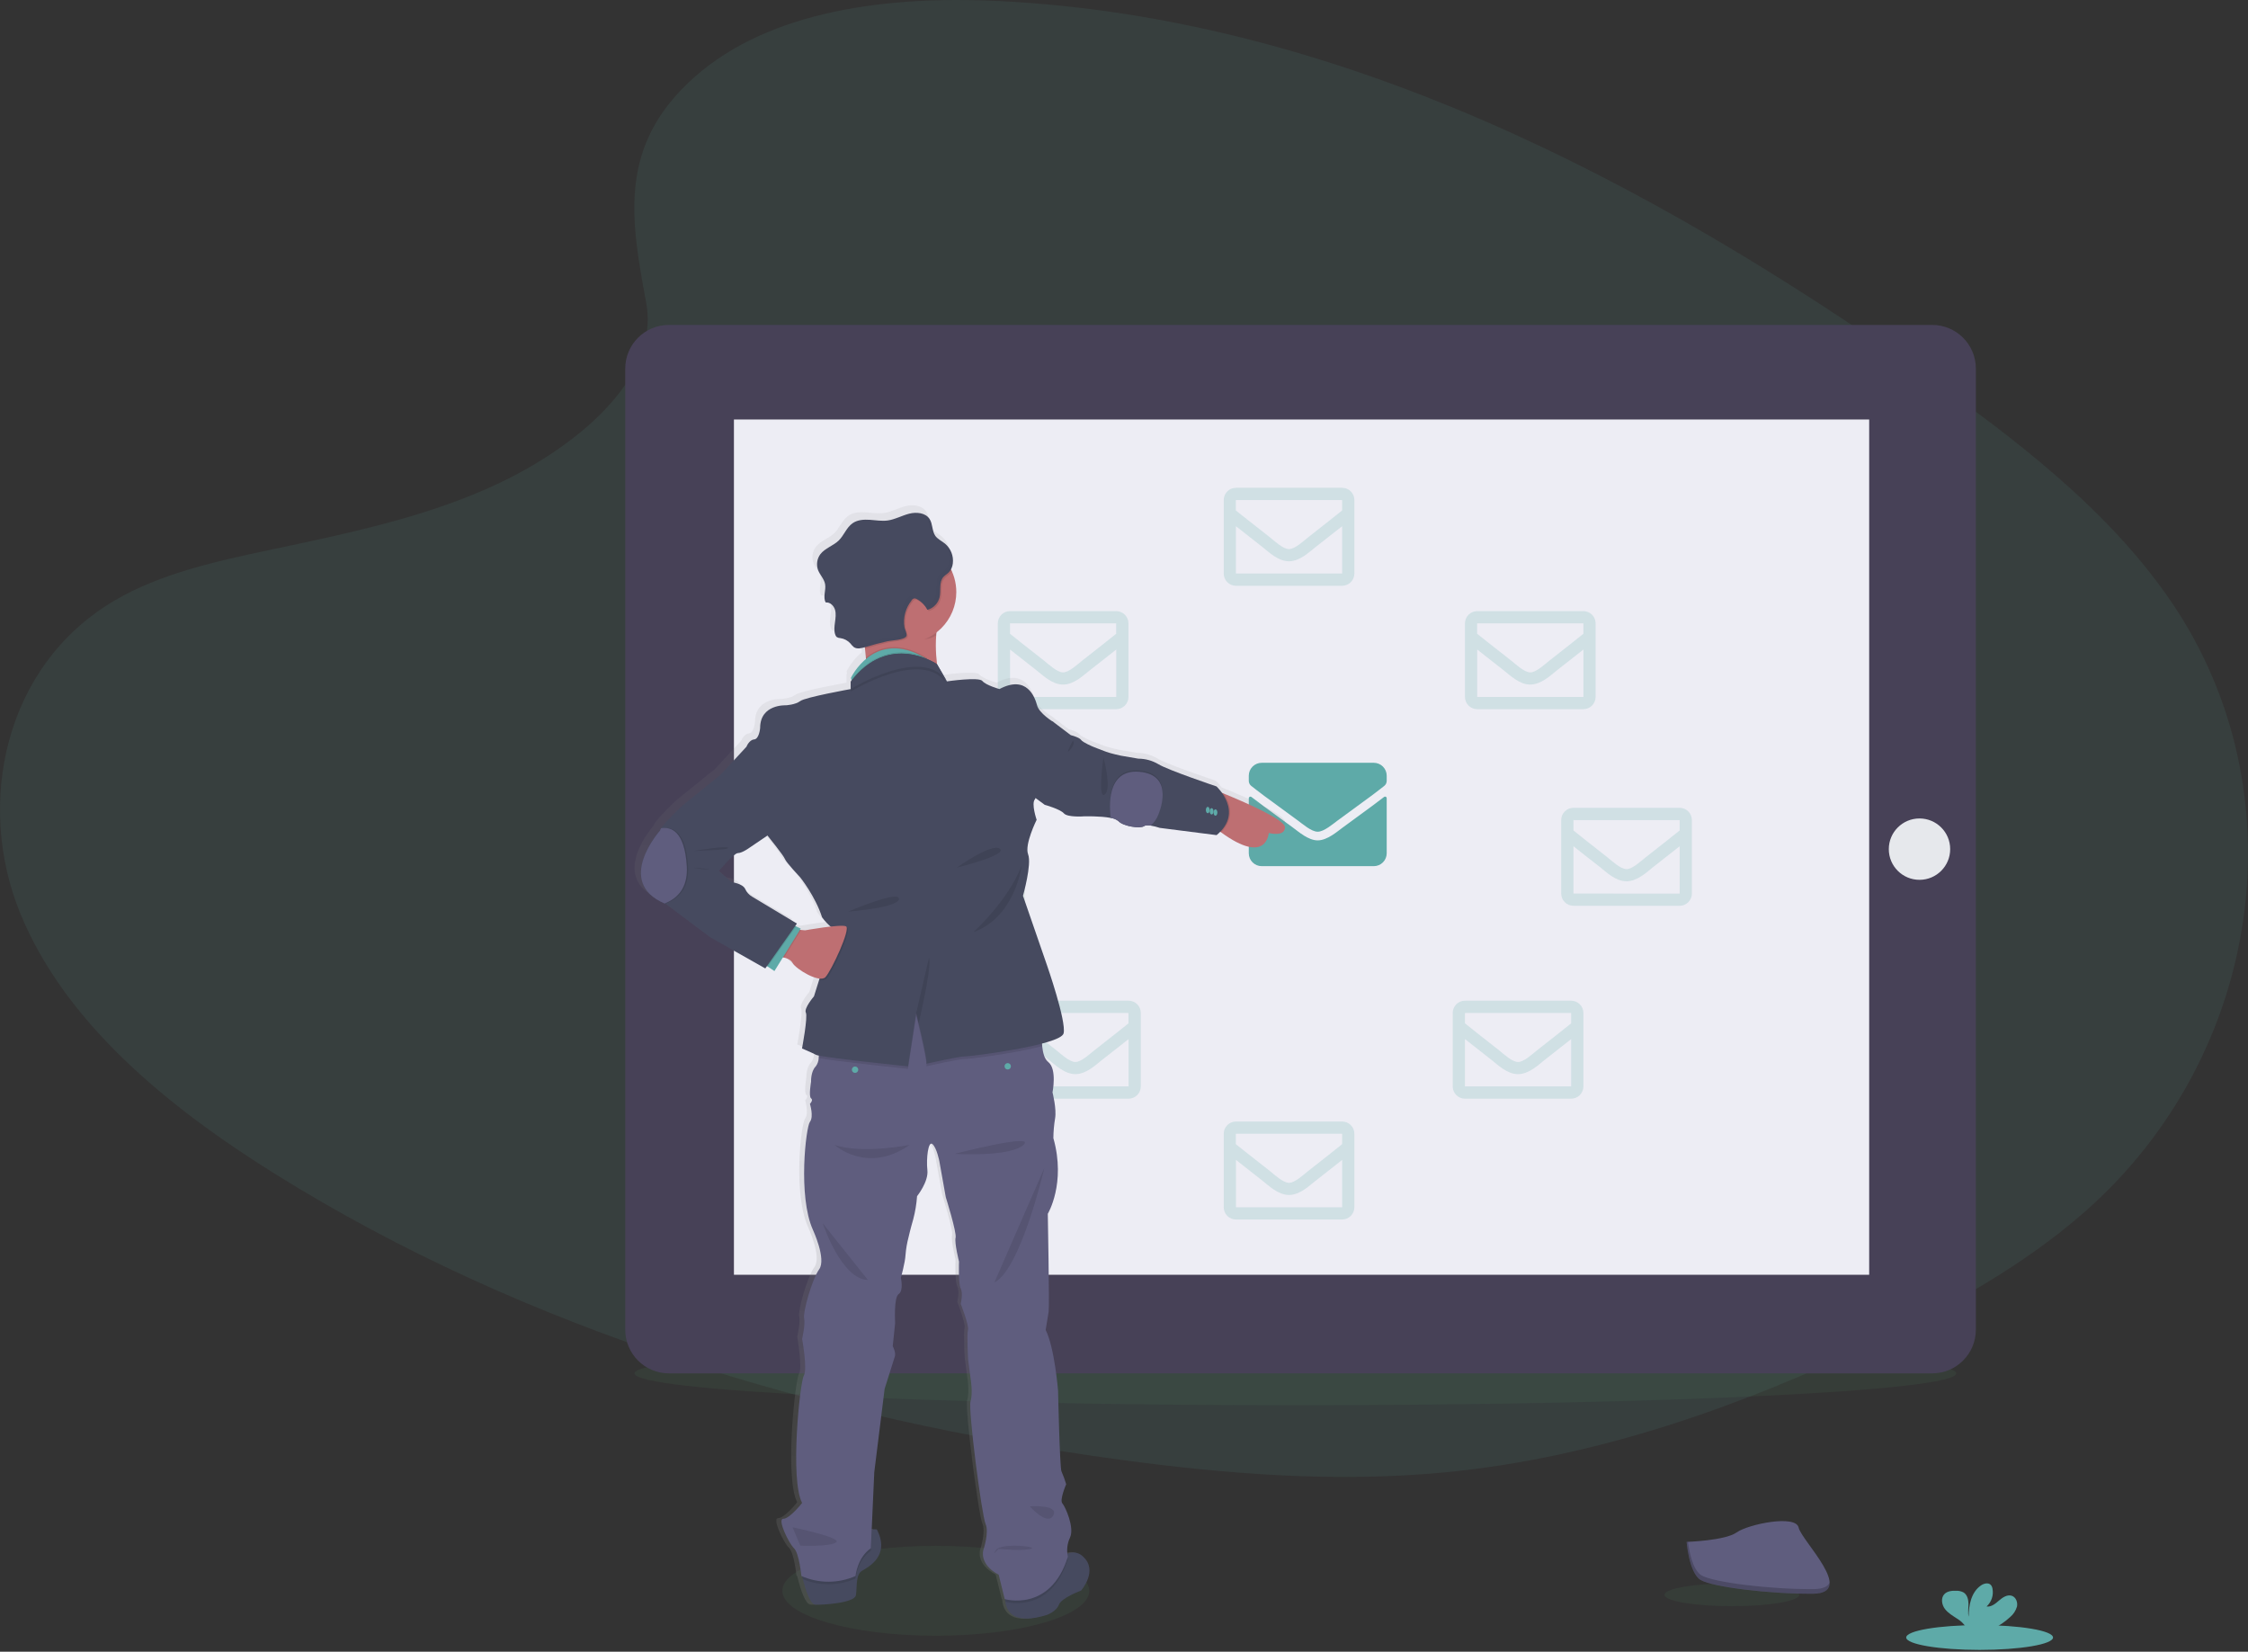 <svg width="750" height="551" viewBox="0 0 750 551" fill="none" xmlns="http://www.w3.org/2000/svg">
<rect x="0" y="0" width="750" height="551" fill="#333333" stroke="none"/>
<path opacity="0.1" d="M231.587 25.82C257.038 3.164 296.98 -1.437 333.334 0.347C447.538 6.013 550.625 61.106 639.791 123.417C672.029 145.975 703.853 170.283 724.808 201.348C767.461 264.585 754.813 352.196 695.496 404.29C675.318 422.016 650.859 435.603 625.739 447.654C581.102 469.072 532.902 486.26 482.223 491.158C446.083 494.644 409.481 491.811 373.565 486.937C273.173 473.342 174.633 443.26 92.047 391.793C55.825 369.219 21.686 341.161 6.749 304.653C-8.188 268.145 1.376 221.865 38.367 200.25C53.659 191.304 71.952 187.273 89.856 183.482C116.217 177.899 142.999 172.398 166.78 161.049C191.356 149.336 220.444 126.672 215.55 100.753C210.359 72.892 206.168 48.452 231.587 25.82Z" fill="#5EAAA8"/>
<g clip-path="url(#clip0)">
<path opacity="0.1" d="M312.209 545.672C340.481 545.672 363.4 538.959 363.4 530.679C363.4 522.398 340.481 515.685 312.209 515.685C283.936 515.685 261.017 522.398 261.017 530.679C261.017 538.959 283.936 545.672 312.209 545.672Z" fill="#599C68"/>
<path opacity="0.1" d="M432.19 468.782C553.965 468.782 652.684 464.022 652.684 458.15C652.684 452.278 553.965 447.518 432.19 447.518C310.415 447.518 211.697 452.278 211.697 458.15C211.697 464.022 310.415 468.782 432.19 468.782Z" fill="#599C68"/>
<path d="M644.629 108.391H223.176C215.125 108.391 208.599 114.916 208.599 122.964V443.578C208.599 451.626 215.125 458.15 223.176 458.15H644.629C652.679 458.15 659.205 451.626 659.205 443.578V122.964C659.205 114.916 652.679 108.391 644.629 108.391Z" fill="#474157"/>
<path d="M623.613 139.943H244.863V425.257H623.613V139.943Z" fill="#EDEDF4"/>
<path d="M230.088 288.807C233.517 288.807 236.297 286.028 236.297 282.6C236.297 279.172 233.517 276.393 230.088 276.393C226.658 276.393 223.879 279.172 223.879 282.6C223.879 286.028 226.658 288.807 230.088 288.807Z" fill="#E6E8EC"/>
<path d="M640.4 293.507C646.055 293.507 650.639 288.924 650.639 283.27C650.639 277.617 646.055 273.034 640.4 273.034C634.745 273.034 630.16 277.617 630.16 283.27C630.16 288.924 634.745 293.507 640.4 293.507Z" fill="#E6E8EC"/>
<path d="M461.778 265.85C461.858 265.788 461.953 265.749 462.053 265.738C462.153 265.727 462.254 265.745 462.345 265.789C462.436 265.833 462.512 265.902 462.565 265.987C462.619 266.072 462.647 266.171 462.647 266.272V284.637C462.647 285.78 462.193 286.877 461.384 287.685C460.576 288.493 459.479 288.947 458.335 288.947H420.941C419.798 288.947 418.701 288.493 417.893 287.685C417.084 286.877 416.63 285.78 416.63 284.637V266.278C416.631 266.177 416.661 266.079 416.715 265.994C416.769 265.909 416.846 265.841 416.937 265.797C417.028 265.753 417.129 265.736 417.229 265.746C417.33 265.757 417.425 265.795 417.505 265.857C419.517 267.421 422.181 269.407 431.347 276.074C433.263 277.453 436.457 280.365 439.651 280.346C442.845 280.327 446.122 277.402 447.955 276.074C457.103 269.407 459.766 267.415 461.778 265.85ZM439.651 277.453C441.734 277.453 444.761 274.829 446.243 273.737C458.163 265.084 459.07 264.331 461.823 262.179C462.08 261.976 462.287 261.718 462.43 261.424C462.573 261.13 462.647 260.807 462.647 260.48V258.775C462.647 257.632 462.193 256.535 461.384 255.727C460.576 254.919 459.479 254.465 458.335 254.465H420.941C419.798 254.465 418.701 254.919 417.893 255.727C417.084 256.535 416.63 257.632 416.63 258.775V260.48C416.631 260.807 416.705 261.129 416.848 261.423C416.991 261.717 417.198 261.975 417.454 262.179C420.207 264.324 421.114 265.084 433.033 273.737C434.541 274.829 437.543 277.485 439.626 277.453H439.651Z" fill="#5EAAA8"/>
<path opacity="0.2" d="M372.395 203.871H336.981C335.898 203.872 334.859 204.304 334.094 205.07C333.329 205.836 332.899 206.875 332.899 207.957V232.491C332.899 233.574 333.329 234.613 334.094 235.379C334.859 236.145 335.898 236.577 336.981 236.578H372.395C373.478 236.577 374.517 236.145 375.283 235.379C376.05 234.613 376.481 233.575 376.483 232.491V207.957C376.481 206.874 376.05 205.836 375.283 205.069C374.517 204.303 373.478 203.872 372.395 203.871V203.871ZM372.395 207.957V211.419C370.478 212.97 367.438 215.39 360.935 220.48C359.498 221.61 356.661 224.311 354.681 224.311C352.701 224.311 349.865 221.636 348.434 220.48C341.925 215.371 338.852 212.97 336.968 211.419V207.945L372.395 207.957ZM336.981 232.491V216.674C338.935 218.226 341.701 220.41 345.924 223.698C347.789 225.161 351.034 228.392 354.7 228.373C358.367 228.353 361.554 225.18 363.477 223.698C367.693 220.397 370.459 218.213 372.42 216.674V232.491H336.981Z" fill="#5EAAA8"/>
<path opacity="0.1" d="M337.9 272.083H302.487C301.95 272.083 301.419 272.189 300.923 272.394C300.427 272.599 299.977 272.901 299.598 273.28C299.219 273.66 298.918 274.11 298.714 274.606C298.509 275.102 298.404 275.633 298.405 276.17V300.691C298.405 301.774 298.835 302.812 299.6 303.578C300.365 304.345 301.403 304.776 302.487 304.778H337.9C338.984 304.776 340.023 304.345 340.789 303.579C341.556 302.813 341.987 301.774 341.989 300.691V276.176C341.989 275.639 341.884 275.107 341.679 274.61C341.474 274.114 341.173 273.662 340.793 273.282C340.414 272.902 339.963 272.6 339.466 272.394C338.97 272.189 338.438 272.083 337.9 272.083V272.083ZM337.9 276.17V279.643C335.984 281.195 332.943 283.615 326.441 288.705C325.003 289.835 322.167 292.536 320.187 292.536C318.207 292.536 315.371 289.861 313.94 288.705C307.431 283.596 304.358 281.195 302.474 279.643V276.17H337.9ZM302.487 300.691V284.893C304.441 286.444 307.207 288.622 311.429 291.917C313.295 293.386 316.54 296.617 320.206 296.598C323.873 296.578 327.06 293.405 328.983 291.923C333.199 288.622 335.965 286.438 337.926 284.899V300.691H302.487Z" fill="#599C68"/>
<path opacity="0.2" d="M376.495 333.826H341.094C340.011 333.828 338.972 334.259 338.205 335.025C337.439 335.791 337.008 336.83 337.006 337.913V362.428C337.008 363.511 337.439 364.55 338.205 365.316C338.972 366.082 340.011 366.513 341.094 366.515H376.521C377.604 366.513 378.642 366.082 379.408 365.315C380.173 364.549 380.603 363.511 380.603 362.428V337.913C380.603 337.375 380.496 336.842 380.29 336.345C380.083 335.848 379.78 335.396 379.399 335.016C379.017 334.637 378.564 334.336 378.066 334.132C377.568 333.928 377.034 333.824 376.495 333.826ZM376.495 337.913V341.387C374.579 342.939 371.538 345.359 365.036 350.448C363.598 351.578 360.756 354.28 358.782 354.28C356.808 354.28 353.966 351.604 352.528 350.448C346.026 345.359 343.011 342.964 341.094 341.387V337.913H376.495ZM341.094 362.428V346.63C343.049 348.181 345.815 350.365 350.037 353.654C351.896 355.116 355.147 358.347 358.814 358.328C362.481 358.309 365.668 355.135 367.591 353.654C371.807 350.352 374.573 348.169 376.534 346.63V362.428H341.094Z" fill="#5EAAA8"/>
<path opacity="0.2" d="M447.77 162.728H412.356C411.82 162.728 411.288 162.833 410.793 163.039C410.297 163.244 409.847 163.545 409.468 163.925C409.089 164.305 408.788 164.755 408.583 165.251C408.379 165.747 408.274 166.278 408.274 166.814V191.329C408.274 192.412 408.704 193.45 409.47 194.217C410.235 194.983 411.273 195.414 412.356 195.416H447.77C448.854 195.414 449.893 194.983 450.659 194.217C451.425 193.451 451.857 192.413 451.858 191.329V166.814C451.858 165.73 451.427 164.691 450.661 163.925C449.894 163.158 448.854 162.728 447.77 162.728ZM447.77 166.814V170.288C445.854 171.84 442.813 174.254 436.31 179.35C434.873 180.48 432.037 183.181 430.057 183.181C428.077 183.181 425.24 180.505 423.809 179.35C417.3 174.241 414.228 171.84 412.311 170.288V166.814H447.77ZM412.343 191.329V175.531C414.298 177.083 417.064 179.26 421.286 182.555C423.152 184.024 426.397 187.255 430.063 187.236C433.73 187.217 436.917 184.043 438.84 182.555C443.056 179.254 445.822 177.076 447.783 175.531V191.329H412.343Z" fill="#5EAAA8"/>
<path opacity="0.2" d="M447.77 374.133H412.356C411.273 374.135 410.235 374.566 409.47 375.332C408.704 376.098 408.274 377.137 408.274 378.22V402.734C408.274 403.817 408.704 404.856 409.47 405.622C410.235 406.388 411.273 406.82 412.356 406.821H447.77C448.854 406.82 449.893 406.388 450.659 405.622C451.425 404.856 451.857 403.818 451.858 402.734V378.22C451.857 377.136 451.425 376.098 450.659 375.332C449.893 374.566 448.854 374.135 447.77 374.133ZM447.77 378.22V381.694C445.854 383.245 442.813 385.665 436.31 390.755C434.873 391.885 432.037 394.586 430.057 394.586C428.077 394.586 425.24 391.911 423.809 390.755C417.3 385.646 414.228 383.245 412.311 381.694V378.22H447.77ZM412.356 402.734V386.936C414.311 388.488 417.077 390.672 421.299 393.96C423.164 395.423 426.409 398.654 430.076 398.635C433.742 398.616 436.93 395.442 438.853 393.96C443.069 390.659 445.835 388.475 447.796 386.936V402.734H412.356Z" fill="#5EAAA8"/>
<path opacity="0.2" d="M488.76 207.957V232.491C488.76 233.574 489.19 234.613 489.956 235.379C490.721 236.145 491.759 236.577 492.842 236.578H528.256C529.34 236.577 530.379 236.145 531.145 235.379C531.911 234.613 532.343 233.575 532.344 232.491V207.957C532.343 206.874 531.911 205.836 531.145 205.069C530.379 204.303 529.34 203.872 528.256 203.871H492.842C491.759 203.872 490.721 204.304 489.956 205.07C489.19 205.836 488.76 206.875 488.76 207.957V207.957ZM528.269 207.957V211.419C526.353 212.97 523.312 215.39 516.809 220.48C515.372 221.61 512.529 224.311 510.556 224.311C508.582 224.311 505.739 221.636 504.308 220.48C497.799 215.371 494.727 212.97 492.81 211.419V207.945L528.269 207.957ZM492.842 232.491V216.674C494.797 218.226 497.563 220.41 501.785 223.698C503.702 225.205 506.927 228.392 510.562 228.373C514.197 228.353 517.48 225.18 519.339 223.698C523.555 220.397 526.321 218.213 528.282 216.674V232.491H492.842Z" fill="#5EAAA8"/>
<path opacity="0.2" d="M520.865 273.571V298.085C520.865 299.169 521.296 300.209 522.063 300.975C522.83 301.742 523.869 302.172 524.954 302.172H560.374C561.458 302.17 562.496 301.739 563.263 300.973C564.029 300.207 564.46 299.169 564.462 298.085V273.571C564.46 272.487 564.029 271.449 563.263 270.683C562.496 269.916 561.458 269.485 560.374 269.484H524.954C524.417 269.484 523.885 269.589 523.389 269.795C522.893 270 522.442 270.301 522.063 270.681C521.683 271.06 521.382 271.511 521.177 272.007C520.971 272.502 520.865 273.034 520.865 273.571V273.571ZM560.374 273.571V277.044C558.458 278.596 555.417 281.016 548.914 286.106C547.483 287.236 544.641 289.937 542.661 289.937C540.68 289.937 537.844 287.261 536.413 286.106C529.904 280.997 526.864 278.596 524.954 277.044V273.571H560.374ZM524.954 298.085V282.3C526.87 283.852 529.668 286.035 533.897 289.324C535.813 290.831 539.007 294.018 542.667 293.998C546.327 293.979 549.585 290.806 551.444 289.324C555.66 286.023 558.432 283.839 560.387 282.3V298.098L524.954 298.085Z" fill="#5EAAA8"/>
<path opacity="0.2" d="M484.672 337.913V362.428C484.672 363.512 485.103 364.551 485.87 365.318C486.636 366.084 487.676 366.515 488.761 366.515H524.181C525.264 366.513 526.303 366.082 527.07 365.316C527.836 364.55 528.267 363.511 528.269 362.428V337.913C528.267 336.83 527.836 335.791 527.07 335.025C526.303 334.259 525.264 333.828 524.181 333.826H488.761C487.676 333.826 486.636 334.257 485.87 335.023C485.103 335.79 484.672 336.829 484.672 337.913ZM524.181 337.913V341.387C522.264 342.939 519.224 345.359 512.721 350.448C511.284 351.578 508.448 354.28 506.467 354.28C504.487 354.28 501.651 351.604 500.22 350.448C493.711 345.34 490.639 342.939 488.761 341.387V337.913H524.181ZM488.761 362.428V346.63C490.709 348.181 493.475 350.365 497.703 353.654C499.62 355.161 502.814 358.347 506.474 358.328C510.134 358.309 513.392 355.135 515.251 353.654C519.467 350.352 522.232 348.168 524.194 346.63V362.428H488.761Z" fill="#5EAAA8"/>
<path d="M408.102 262.874L407.508 262.632C406.963 261.851 406.345 261.124 405.662 260.461C405.662 260.461 389.392 255.007 386.083 252.996C384.034 251.78 381.695 251.137 379.312 251.131L373.41 250.129C373.41 250.129 370.095 249.413 368.511 248.851C366.926 248.29 364.039 247.134 364.039 247.134C364.039 247.134 360.583 245.697 360.002 244.835C359.421 243.973 356.546 243.258 356.546 243.258L350.644 238.788C350.644 238.788 345.891 235.914 345.17 233.187C344.448 230.461 341.714 222.855 332.503 227.734C332.503 227.734 327.891 226.457 326.754 225.007C325.617 223.558 314.809 225.148 314.809 225.148L311.442 219.401C311.034 216.184 310.944 212.935 311.174 209.701C311.174 209.394 311.225 209.062 311.257 208.775C314.309 206.434 316.484 203.135 317.43 199.408C318.377 195.681 318.041 191.744 316.476 188.232C316.38 188.015 316.271 187.798 316.169 187.593C316.432 187.093 316.619 186.558 316.725 186.003C316.725 185.863 316.77 185.722 316.789 185.582C316.821 185.255 316.832 184.927 316.821 184.598C316.817 183.978 316.735 183.36 316.578 182.759L316.444 182.312C316.005 180.971 315.195 179.782 314.106 178.883C313.039 178.015 311.698 177.421 310.912 176.329C309.756 174.681 310.056 172.351 308.996 170.658C308.89 170.5 308.775 170.349 308.651 170.205L308.555 170.103C308.446 169.988 308.331 169.886 308.216 169.784L308.146 169.726C306.581 168.449 304.141 168.34 302.103 168.858C299.644 169.496 297.364 170.773 294.847 171.144C292.847 171.412 290.829 171.035 288.817 170.907C286.805 170.78 284.652 170.907 282.997 172.082C280.96 173.506 280.129 176.131 278.347 177.868C276.565 179.605 273.722 180.422 272.164 182.472C271.602 183.227 271.238 184.11 271.106 185.041C270.973 185.973 271.075 186.922 271.404 187.804C272.042 189.445 273.441 190.767 273.761 192.498C274.118 194.413 273.122 196.533 273.793 198.277C273.845 198.402 273.904 198.523 273.972 198.641C274.057 198.634 274.142 198.634 274.227 198.641H274.425H274.476L274.719 198.685C274.799 198.701 274.878 198.722 274.955 198.749C275.466 198.942 275.925 199.252 276.295 199.653C276.666 200.054 276.937 200.536 277.089 201.061C277.504 202.421 277.274 203.89 277.089 205.301C276.904 206.712 276.699 208.194 277.204 209.522C277.226 209.588 277.254 209.652 277.287 209.713V209.713C277.33 209.812 277.383 209.907 277.446 209.994L277.485 210.045C277.547 210.131 277.62 210.208 277.702 210.275C278.077 210.494 278.501 210.615 278.935 210.627V210.627C279.082 210.627 279.229 210.678 279.369 210.71C279.51 210.742 279.561 210.761 279.65 210.786L279.784 210.825C279.906 210.863 280.021 210.901 280.142 210.952H280.174C280.302 211.01 280.43 211.061 280.551 211.125C281.209 211.431 281.799 211.865 282.288 212.402C282.486 212.619 282.672 212.855 282.863 213.079L283.138 213.366C283.237 213.458 283.341 213.543 283.451 213.621C283.922 213.924 284.477 214.069 285.035 214.037C285.753 213.992 286.461 213.855 287.143 213.628L287.201 214.164C287.316 215.186 287.418 216.195 287.501 217.178C287.501 217.319 287.501 217.453 287.533 217.587C285.422 219.355 283.685 221.526 282.423 223.973L282.614 224.611C282.542 224.692 282.478 224.775 282.423 224.86V227.728C282.423 227.728 267.156 230.454 265.425 231.751C263.694 233.047 260.532 233.181 260.532 233.181C260.532 233.181 251.889 232.753 251.889 240.786C251.889 240.786 251.602 244.516 249.877 244.662C248.152 244.809 247.283 247.102 247.283 247.102L238.5 256.572L225.68 266.904C225.68 266.904 219.988 272.255 218.532 274.477C218.359 274.697 218.242 274.956 218.194 275.231C218.194 275.231 202.658 292.517 219.663 299.771L220.193 299.988L235.057 311.119L253.582 321.591L254.138 320.806L254.431 321.004L256.661 322.472L259.51 317.881L259.887 317.964C260.934 318.207 262.186 318.718 262.761 319.778C263.611 321.348 268.74 324.675 271.864 325.001L271.749 325.346L269.998 330.921C269.998 330.921 266.543 334.937 267.264 336.374C267.986 337.811 265.987 348.43 265.987 348.43C265.987 348.43 269.181 349.707 270.739 350.582C271.041 350.699 271.353 350.785 271.672 350.838C271.672 351.119 271.614 351.406 271.583 351.681C271.533 352.684 271.188 353.65 270.592 354.458C268.861 356.176 269.008 359.624 269.008 359.624C269.008 359.624 268.14 364.644 269.008 365.218C269.877 365.793 268.619 367.083 268.619 367.083C268.619 367.083 269.96 371.387 268.619 373.111C267.277 374.835 264.511 398.079 269.634 409.414C269.634 409.414 274.202 419.171 271.749 422.619C269.296 426.068 266.185 437.115 266.638 439.12C267.092 441.125 265.968 446.01 265.968 446.01C265.968 446.01 267.839 456.227 266.543 458.348C265.246 460.468 261.79 493.22 265.968 501.132C265.968 501.132 261.79 506.445 259.631 506.445C257.472 506.445 261.503 514.746 263.227 516.349C264.952 517.952 265.731 525.672 265.731 525.672L265.98 525.787C266.051 526.094 266.134 526.426 266.217 526.751C267.13 530.308 268.695 535.193 270.433 535.289C273.167 535.429 283.681 534.714 284.109 532.128C284.537 529.542 283.962 525.238 286.121 523.948C288.28 522.658 295.773 518.929 291.167 510.034C290.605 509.971 290.039 509.954 289.475 509.982H289.436L290.299 490.825L293.754 462.843C293.754 462.843 296.782 453.226 297.217 451.936C297.651 450.646 296.495 448.494 296.495 448.494L297.306 440.742C297.306 440.742 296.782 432.134 298.507 430.985C300.232 429.835 299.229 425.538 299.229 425.538C299.229 425.538 300.672 420.512 300.813 417.785C300.973 415.797 301.31 413.826 301.822 411.898C301.822 411.898 302.397 409.344 303.406 405.876C304.069 403.337 304.497 400.742 304.684 398.124C304.684 398.124 308.568 393.245 308.14 389.369C307.712 385.493 308.427 379.324 309.864 380.614C311.302 381.904 312.17 386.361 312.17 386.361L314.33 398.418C314.33 398.418 318.073 410.327 317.638 412.051C317.204 413.775 318.795 420.084 318.795 420.084C318.795 420.084 318.507 427.402 319.369 429.127C320.232 430.851 319.369 434.293 319.369 434.293C319.369 434.293 322.25 441.611 321.816 443.047C321.382 444.484 321.861 452.945 321.861 452.945L322.685 459.261C322.685 459.261 323.547 464.286 322.685 467.013C321.822 469.74 326.453 505.327 327.737 508.201C329.021 511.074 327.003 516.949 327.003 516.949C327.003 516.949 325.419 521.687 332.183 525.251L334.202 533.431L334.349 533.475C334.349 533.763 334.393 534.063 334.438 534.357C335.007 538.137 337.875 542.02 348.459 538.744C348.459 538.744 351.653 537.633 352.49 535.321C353.327 533.009 359.977 530.564 359.977 530.564C359.977 530.564 365.802 523.916 360.698 519.229C360.022 518.523 359.144 518.044 358.185 517.856C357.225 517.669 356.231 517.782 355.339 518.182C355.133 516.329 355.443 514.455 356.233 512.767C357.817 509.472 354.649 502.434 353.646 501.272C352.643 500.11 354.924 494.816 354.924 494.816C354.49 493.349 353.961 491.911 353.34 490.512C352.765 489.503 352.19 463.386 352.19 463.386C352.19 463.386 351.04 449.037 348.012 443.009C348.012 443.009 348.734 438.705 349.022 436.84C349.309 434.976 348.734 403.98 348.734 403.98C348.734 403.98 354.924 393.762 350.606 378.577C350.626 376.365 350.818 374.157 351.181 371.974C351.755 368.82 350.318 363.22 350.318 363.22C350.318 363.22 351.902 355.327 348.881 353.002C347.603 352.057 347.067 349.893 346.837 347.67C346.837 347.389 346.792 347.108 346.773 346.834C350.81 345.767 353.761 344.586 354.061 343.392C355.071 339.375 348.447 320.403 348.447 320.403L340.455 297.198C340.455 297.198 343.483 286.578 342.187 283.277C340.89 279.975 345.067 271.648 345.067 271.648C345.067 271.648 343.189 266.201 344.486 264.765C344.583 264.643 344.661 264.507 344.716 264.362L347.801 266.629C347.801 266.629 352.988 268.066 354.24 269.496C355.492 270.927 361.05 270.505 361.05 270.505C361.05 270.505 366.511 270.346 369.993 271.042C370.924 271.148 371.808 271.508 372.548 272.083C374.279 273.954 380.041 274.637 381.19 273.807C381.625 273.475 382.468 273.481 383.42 273.609C384.472 273.782 385.508 274.041 386.518 274.382L405.681 276.821C406.114 276.462 406.528 276.081 406.92 275.678L407.169 275.869C422.673 287.153 423.254 276.106 423.254 276.106C423.254 276.106 428.722 277.536 428.722 274.19C428.703 271.527 414.336 265.403 408.102 262.874ZM265.655 308.686L265.246 308.654L265.521 308.213L263.994 307.498L263.668 307.345L264.243 306.521L249.11 297.472C248.091 296.886 247.284 295.992 246.804 294.918C245.942 293.053 242.199 292.626 242.199 292.626L237.951 288.89C237.951 288.89 242.921 282.862 244.339 282.862C245.757 282.862 248.229 281.08 248.229 281.08L254.304 276.981L254.419 277.127C254.419 277.127 259.746 283.724 260.168 284.873C260.589 286.023 265.348 291.042 265.348 291.042C265.348 291.042 270.394 297.357 272.694 304.388C273.537 305.549 274.51 306.61 275.594 307.549C271.646 307.983 266.932 308.826 266.932 308.826L265.655 308.686Z" fill="url(#paint0_linear)"/>
<path d="M312.349 211.917C311.621 220.921 314.234 230.135 314.234 230.135C314.234 230.135 286.575 231.846 288.568 228.143C288.836 227.538 288.989 226.888 289.021 226.227C289.168 223.943 289.121 221.651 288.881 219.375C288.798 218.398 288.695 217.396 288.587 216.374C288.216 213.034 287.724 209.599 287.309 206.897C287.239 206.482 287.175 206.08 287.118 205.703C286.728 203.321 286.44 201.751 286.44 201.751C286.44 201.751 307.705 195.499 314.138 197.632C315.952 198.232 316.591 199.49 315.243 201.751C313.662 204.588 312.71 207.733 312.451 210.972C312.381 211.304 312.349 211.61 312.349 211.917Z" fill="#BE6F72"/>
<path d="M428.703 275.965C428.703 279.311 423.286 277.881 423.286 277.881C423.286 277.881 422.711 288.858 407.361 277.645C406.971 277.357 406.569 277.057 406.154 276.738L405.515 264.337V263.622C405.515 263.622 406.601 264.049 408.306 264.739C414.477 267.261 428.703 273.36 428.703 275.965Z" fill="#BE6F72"/>
<path d="M287.552 524.038C285.412 525.315 285.987 529.6 285.559 532.16C285.131 534.721 274.7 535.443 272.011 535.302C270.292 535.206 268.74 530.353 267.839 526.822C267.322 524.791 267.015 523.195 267.015 523.195C267.015 523.195 284.262 516.343 285.7 512.92C286.607 510.736 289.155 510.238 290.867 510.168C291.426 510.139 291.985 510.154 292.541 510.213C297.108 519.05 289.686 522.754 287.552 524.038Z" fill="#464A5F"/>
<path d="M360.692 530.596C360.692 530.596 354.138 533.016 353.282 535.321C352.426 537.626 349.29 538.725 349.29 538.725C338.808 541.988 335.971 538.118 335.409 534.363C335.192 532.627 335.305 530.866 335.741 529.172L351.142 522.735C351.142 522.735 353.231 519.504 356.048 518.316C356.936 517.905 357.931 517.782 358.892 517.966C359.853 518.149 360.733 518.629 361.407 519.338C366.46 523.993 360.692 530.596 360.692 530.596Z" fill="#464A5F"/>
<path opacity="0.1" d="M290.867 510.168L290.541 517.345C285.987 520.474 285.431 526.605 285.431 526.605C282.666 527.817 279.686 528.461 276.667 528.498C273.648 528.535 270.653 527.965 267.858 526.822C267.341 524.791 267.034 523.195 267.034 523.195C267.034 523.195 284.281 516.343 285.719 512.92C286.607 510.736 289.155 510.27 290.867 510.168Z" fill="black"/>
<path opacity="0.1" d="M356.272 520.193C350.855 537.499 337.358 534.842 335.409 534.363C335.192 532.627 335.305 530.866 335.741 529.172L351.142 522.735C351.142 522.735 353.231 519.504 356.048 518.316C356.055 518.948 356.13 519.577 356.272 520.193V520.193Z" fill="black"/>
<path d="M356.987 512.92C356.05 514.923 355.798 517.178 356.272 519.338C350.427 538.01 335.192 533.444 335.192 533.444L333.193 525.321C326.492 521.758 328.082 517.058 328.082 517.058C328.082 517.058 330.082 511.209 328.811 508.361C327.539 505.513 322.947 470.161 323.803 467.454C324.659 464.746 323.803 459.759 323.803 459.759L322.991 453.482C322.991 453.482 322.519 445.078 322.947 443.648C323.375 442.218 320.526 434.957 320.526 434.957C320.526 434.957 321.382 431.534 320.526 429.848C319.67 428.163 319.957 420.87 319.957 420.87C319.957 420.87 318.386 414.599 318.814 412.888C319.242 411.177 315.537 399.35 315.537 399.35L313.397 387.377C313.397 387.377 312.541 382.958 311.11 381.675C309.679 380.391 308.977 386.521 309.405 390.372C309.832 394.222 305.961 399.037 305.961 399.037C305.774 401.638 305.347 404.216 304.684 406.738C303.687 410.155 303.119 412.722 303.119 412.722C302.611 414.636 302.275 416.591 302.116 418.565C301.976 421.272 300.551 426.266 300.551 426.266C300.551 426.266 301.548 430.538 299.836 431.675C298.124 432.811 298.647 441.368 298.647 441.368L297.843 449.069C297.843 449.069 298.98 451.209 298.552 452.486C298.124 453.763 295.134 463.341 295.134 463.341L291.685 491.113L290.541 516.49C285.987 519.619 285.431 525.749 285.431 525.749C282.587 527.004 279.511 527.653 276.402 527.653C273.293 527.653 270.217 527.004 267.373 525.749C267.373 525.749 266.606 518.086 264.901 516.49C263.195 514.893 259.197 506.656 261.337 506.656C263.476 506.656 267.609 501.375 267.609 501.375C263.476 493.54 266.894 461.043 268.178 458.903C269.462 456.764 267.609 446.643 267.609 446.643C267.609 446.643 268.746 441.796 268.28 439.804C267.814 437.811 270.886 426.834 273.314 423.412C275.741 419.989 271.225 410.295 271.225 410.295C266.147 399.037 268.893 375.947 270.222 374.235C271.551 372.524 270.222 368.252 270.222 368.252C270.222 368.252 271.461 366.975 270.599 366.4C269.736 365.825 270.599 360.844 270.599 360.844C270.599 360.844 270.452 357.422 272.164 355.736C272.757 354.934 273.097 353.973 273.141 352.977C273.339 350.909 273.339 348.826 273.141 346.757L292.815 335.212L317.479 333.213L347.706 342.62C347.516 344.744 347.516 346.881 347.706 349.005C347.929 351.208 348.485 353.36 349.724 354.299C352.72 356.585 351.149 364.42 351.149 364.42C351.149 364.42 352.573 369.982 352.005 373.118C351.646 375.286 351.456 377.478 351.436 379.676C355.709 394.784 349.577 404.906 349.577 404.906C349.577 404.906 350.152 435.691 349.865 437.543C349.577 439.395 348.868 443.667 348.868 443.667C351.864 449.657 353.001 463.91 353.001 463.91C353.001 463.91 353.57 489.849 354.144 490.851C354.759 492.242 355.282 493.671 355.709 495.13C355.709 495.13 353.429 500.398 354.432 501.515C355.435 502.633 358.552 509.632 356.987 512.92Z" fill="#5F5D7E"/>
<path opacity="0.1" d="M315.211 201.776C313.63 204.614 312.678 207.759 312.42 210.997C312.381 211.304 312.356 211.636 312.33 211.917C309.469 214.101 305.055 212.996 301.171 212.996C299.804 212.996 300.13 210.984 298.852 210.684C294.272 209.58 289.583 210.889 287.277 206.923C287.207 206.508 287.143 206.106 287.086 205.729C286.696 203.347 286.409 201.776 286.409 201.776C286.409 201.776 307.674 195.525 314.106 197.657C315.92 198.258 316.559 199.516 315.211 201.776Z" fill="black"/>
<path d="M319.05 197.511C319.05 199.748 318.609 201.963 317.753 204.03C316.896 206.097 315.641 207.976 314.058 209.558C312.476 211.14 310.597 212.395 308.529 213.251C306.462 214.107 304.246 214.548 302.008 214.548C300.665 214.546 299.328 214.389 298.022 214.081C294.909 213.335 292.069 211.727 289.828 209.442C287.587 207.157 286.034 204.287 285.348 201.161C284.662 198.035 284.87 194.78 285.949 191.767C287.027 188.754 288.933 186.105 291.447 184.124C293.961 182.143 296.982 180.909 300.164 180.565C303.347 180.22 306.562 180.778 309.443 182.175C312.323 183.571 314.751 185.75 316.45 188.463C318.15 191.175 319.05 194.31 319.05 197.511V197.511Z" fill="#BE6F72"/>
<path opacity="0.1" d="M310.267 222.191C303.675 220.167 294.611 223.571 289.002 226.253C289.149 223.969 289.102 221.677 288.862 219.401C292.63 216.253 298.577 213.928 306.881 218.124C307.642 218.513 308.421 218.954 309.226 219.446L310.267 222.191Z" fill="black"/>
<path d="M310.267 222.619C301.426 219.899 288.133 226.961 284.716 228.928L284.077 226.757L283.892 226.15C283.892 226.15 291.155 210.575 306.926 218.551C307.686 218.941 308.466 219.381 309.27 219.873L310.267 222.619Z" fill="#5EAAA8"/>
<path opacity="0.1" d="M347.699 348.986C338.239 351.502 322.672 353.386 321.771 353.283C320.494 353.143 309.079 355.71 309.079 355.71C309.507 354.28 305.661 338.89 305.661 338.89L302.947 356.566C302.947 356.566 278.2 354.011 273.128 352.951C273.326 350.883 273.326 348.8 273.128 346.732L292.803 335.186L317.466 333.188L347.693 342.594C347.505 344.72 347.507 346.86 347.699 348.986V348.986Z" fill="black"/>
<path d="M354.847 344.733C353.87 348.711 323.049 352.543 321.771 352.428C320.494 352.313 309.079 354.854 309.079 354.854C309.507 353.424 305.661 338.035 305.661 338.035L302.947 355.736C302.947 355.736 273.863 352.741 272.285 351.904C270.707 351.068 267.577 349.771 267.577 349.771C267.577 349.771 269.57 339.222 268.855 337.798C268.14 336.374 271.563 332.377 271.563 332.377L273.301 326.847L278.545 310.142C278.239 309.967 277.945 309.773 277.664 309.561C276.375 308.539 275.233 307.345 274.272 306.01C272.011 298.979 266.996 292.709 266.996 292.709C266.996 292.709 262.295 287.721 261.886 286.578C261.477 285.435 256.182 278.884 256.182 278.884L240.359 258.5L249.053 249.094C249.053 249.094 249.909 246.815 251.608 246.674C253.307 246.534 253.607 242.843 253.607 242.843C253.607 234.86 262.161 235.288 262.161 235.288C262.161 235.288 265.297 235.148 267.003 233.864C268.708 232.581 283.834 229.867 283.834 229.867V227.447C296.52 210.627 312.579 221.559 312.579 221.559L315.92 227.306C315.92 227.306 326.607 225.742 327.744 227.166C328.881 228.59 333.448 229.867 333.448 229.867C342.576 225.026 345.278 232.581 345.994 235.288C346.709 237.996 351.417 240.844 351.417 240.844C351.417 240.844 346.562 265.218 345.278 266.642C343.994 268.066 345.853 273.488 345.853 273.488C345.853 273.488 341.733 281.738 343.011 285.008C344.288 288.277 341.299 298.839 341.299 298.839L349.283 321.93C349.283 321.93 355.844 340.742 354.847 344.733Z" fill="#464A5F"/>
<path opacity="0.1" d="M315.933 228.143C307.955 215.882 283.847 230.697 283.847 230.697V228.277C296.533 211.457 312.592 222.389 312.592 222.389L315.933 228.143Z" fill="black"/>
<path opacity="0.1" d="M310.267 222.619C301.426 219.899 288.133 226.961 284.716 228.928L283.873 229.42V227L284.058 226.757C291.966 216.47 301.139 216.834 306.907 218.551C307.667 218.941 308.446 219.381 309.251 219.873L310.267 222.619Z" fill="black"/>
<path d="M315.933 227.287C307.955 215.033 283.847 229.841 283.847 229.841V227.421C296.533 210.601 312.592 221.533 312.592 221.533L315.933 227.287Z" fill="#464A5F"/>
<path opacity="0.1" d="M309.935 319.503L305.661 338.022L306.479 341.374C306.479 341.374 311.072 322.07 309.935 319.503Z" fill="black"/>
<path opacity="0.1" d="M340.877 288.718C340.877 288.718 338.737 305.959 324.761 310.953C324.761 310.953 336.31 300.55 340.877 288.718Z" fill="black"/>
<path opacity="0.1" d="M282.966 304.113C282.966 304.113 299.932 296.84 299.932 299.835C299.932 302.83 282.966 304.113 282.966 304.113Z" fill="black"/>
<path opacity="0.1" d="M319.203 289.433C319.203 289.433 331.04 281.023 333.601 283.162C336.163 285.301 319.203 289.433 319.203 289.433Z" fill="black"/>
<path opacity="0.1" d="M407.361 277.651C406.971 277.364 406.569 277.064 406.154 276.744L405.515 264.343V263.628C405.515 263.628 406.601 264.056 408.306 264.746C410.261 267.645 412.305 272.721 407.361 277.651Z" fill="black"/>
<path d="M405.892 278.596L386.927 276.176C385.927 275.84 384.901 275.583 383.861 275.41C382.953 275.282 382.085 275.276 381.65 275.601C380.513 276.457 374.809 275.748 373.097 273.89C372.356 273.318 371.472 272.96 370.542 272.856C367.086 272.172 361.682 272.326 361.682 272.326C361.682 272.326 356.182 272.753 354.937 271.329C353.691 269.905 348.549 268.481 348.549 268.481L343.132 264.484L346.55 239.688L351.404 240.825L357.243 245.244C357.243 245.244 360.098 245.959 360.667 246.815C361.235 247.67 364.659 249.094 364.659 249.094C364.659 249.094 367.508 250.231 369.079 250.806C370.651 251.38 373.928 252.083 373.928 252.083L379.772 253.085C382.134 253.09 384.45 253.73 386.48 254.937C389.75 256.936 405.866 262.351 405.866 262.351C405.866 262.351 415.193 270.902 405.892 278.596Z" fill="#464A5F"/>
<path opacity="0.1" d="M386.448 271.348C385.919 272.757 385.04 274.008 383.892 274.982C382.985 274.854 382.117 274.848 381.682 275.173C380.545 276.029 374.841 275.32 373.129 273.468C372.39 272.891 371.506 272.531 370.574 272.428C370.133 269.235 368.971 256.176 379.983 257.025C392.471 257.983 386.448 271.348 386.448 271.348Z" fill="black"/>
<path d="M386.448 271.776C385.919 273.185 385.04 274.436 383.892 275.41C382.985 275.282 382.117 275.276 381.682 275.601C380.545 276.457 374.841 275.748 373.129 273.89C372.388 273.318 371.504 272.96 370.574 272.855C370.133 269.694 368.971 256.604 379.983 257.453C392.471 258.411 386.448 271.776 386.448 271.776Z" fill="#5F5D7E"/>
<path d="M402.947 271.291C403.3 271.291 403.586 270.813 403.586 270.224C403.586 269.635 403.3 269.158 402.947 269.158C402.594 269.158 402.308 269.635 402.308 270.224C402.308 270.813 402.594 271.291 402.947 271.291Z" fill="#5EAAA8"/>
<path d="M404.231 271.719C404.584 271.719 404.87 271.241 404.87 270.652C404.87 270.063 404.584 269.586 404.231 269.586C403.878 269.586 403.592 270.063 403.592 270.652C403.592 271.241 403.878 271.719 404.231 271.719Z" fill="#5EAAA8"/>
<path d="M405.515 272.121C405.868 272.121 406.154 271.644 406.154 271.055C406.154 270.466 405.868 269.988 405.515 269.988C405.162 269.988 404.876 270.466 404.876 271.055C404.876 271.644 405.162 272.121 405.515 272.121Z" fill="#5EAAA8"/>
<path opacity="0.1" d="M357.932 247.083C357.932 247.083 358.999 247.83 357.025 250.129C355.052 252.428 357.932 247.083 357.932 247.083Z" fill="black"/>
<path opacity="0.1" d="M368.147 252.696C368.147 252.696 371.034 263.219 368.575 265.039C366.115 266.859 368.147 252.696 368.147 252.696Z" fill="black"/>
<path d="M285.272 357.913C285.861 357.913 286.338 357.436 286.338 356.847C286.338 356.258 285.861 355.78 285.272 355.78C284.682 355.78 284.205 356.258 284.205 356.847C284.205 357.436 284.682 357.913 285.272 357.913Z" fill="#5EAAA8"/>
<path d="M336.208 356.777C336.797 356.777 337.274 356.299 337.274 355.71C337.274 355.121 336.797 354.644 336.208 354.644C335.618 354.644 335.141 355.121 335.141 355.71C335.141 356.299 335.618 356.777 336.208 356.777Z" fill="#5EAAA8"/>
<path opacity="0.1" d="M278.424 381.917C278.424 381.917 289.283 391.892 303.521 381.917C303.521 381.917 287.737 385.11 278.424 381.917Z" fill="black"/>
<path opacity="0.1" d="M318.488 384.925C318.488 384.925 336.885 386.068 341.446 381.936C346.007 377.805 318.488 384.925 318.488 384.925Z" fill="black"/>
<path opacity="0.1" d="M274.432 408.016C274.719 408.731 280.851 426.834 289.545 426.975L274.432 408.016Z" fill="black"/>
<path opacity="0.1" d="M348.434 389.631C348.434 389.631 340.59 423.424 331.749 427.83L348.434 389.631Z" fill="black"/>
<path opacity="0.1" d="M264.441 509.503C264.441 509.503 280.979 512.92 278.986 514.491C276.993 516.062 266.996 515.627 266.996 515.627L264.441 509.503Z" fill="black"/>
<path opacity="0.1" d="M343.585 502.518C343.585 502.518 349.43 509.216 351.423 505.513C353.416 501.809 343.585 502.518 343.585 502.518Z" fill="black"/>
<path opacity="0.1" d="M333.033 516.771C334.311 516.63 339.453 517.486 343.586 516.771C347.719 516.056 334.004 514.498 332.318 517.058C330.631 519.619 333.033 516.771 333.033 516.771Z" fill="black"/>
<path opacity="0.1" d="M317.581 190.588C317.404 190.887 317.189 191.161 316.942 191.406C316.374 191.968 315.665 192.357 315.128 192.964C314.042 194.209 314.138 195.939 314.093 197.657C314.095 198.348 314.024 199.037 313.882 199.713C313.636 200.71 313.126 201.623 312.407 202.356C311.688 203.089 310.786 203.617 309.794 203.883C309.019 202.359 307.795 201.108 306.287 200.301C306.027 200.129 305.718 200.044 305.406 200.058C305.043 200.156 304.73 200.383 304.524 200.697C303.163 202.366 302.314 204.393 302.078 206.533C301.96 207.575 301.985 208.628 302.154 209.662C302.282 210.378 303.113 211.929 302.793 212.593C302.295 213.59 299.81 213.871 298.015 214.088C297.376 214.158 296.859 214.222 296.52 214.298C293.995 214.86 291.495 215.52 289.021 216.278L288.561 216.406C288.14 212.574 287.539 208.57 287.079 205.735C285.961 203.722 285.262 201.502 285.026 199.211C284.789 196.92 285.02 194.605 285.704 192.405C286.388 190.206 287.511 188.168 289.006 186.414C290.5 184.661 292.334 183.229 294.398 182.205C296.461 181.18 298.711 180.584 301.011 180.454C303.312 180.323 305.615 180.66 307.781 181.444C309.947 182.228 311.932 183.444 313.616 185.016C315.299 186.589 316.646 188.487 317.575 190.595L317.581 190.588Z" fill="black"/>
<path d="M304.122 200.263C304.326 199.947 304.64 199.72 305.003 199.624C305.315 199.607 305.624 199.69 305.885 199.86C307.392 200.671 308.617 201.92 309.398 203.443C310.387 203.173 311.285 202.644 312 201.911C312.716 201.178 313.222 200.267 313.467 199.273C313.997 197.006 313.186 194.286 314.713 192.517C315.23 191.916 315.958 191.527 316.527 190.965C317.301 190.132 317.781 189.069 317.894 187.938C318.041 186.706 317.877 185.458 317.417 184.305C316.957 183.153 316.217 182.134 315.262 181.342C314.202 180.473 312.88 179.886 312.068 178.787C310.918 177.153 311.225 174.835 310.152 173.155C308.791 171.042 305.764 170.741 303.323 171.367C300.883 171.993 298.635 173.283 296.144 173.634C294.163 173.902 292.164 173.532 290.171 173.404C288.178 173.277 286.044 173.404 284.422 174.566C282.403 175.984 281.586 178.589 279.823 180.314C278.06 182.038 275.236 182.868 273.691 184.886C273.135 185.638 272.776 186.516 272.646 187.441C272.515 188.367 272.618 189.31 272.943 190.186C273.582 191.814 274.962 193.13 275.275 194.847C275.658 196.884 274.451 199.183 275.492 200.978C276.897 200.812 278.168 202.025 278.577 203.379C278.986 204.733 278.762 206.188 278.577 207.587C278.392 208.985 278.194 210.461 278.692 211.782C278.787 212.071 278.956 212.329 279.184 212.529C279.554 212.748 279.974 212.867 280.404 212.874C281.686 213.066 282.86 213.698 283.726 214.662C284.06 215.117 284.448 215.528 284.882 215.888C285.949 216.616 287.386 216.246 288.625 215.888C291.099 215.135 293.599 214.475 296.124 213.909C297.447 213.609 301.733 213.538 302.404 212.204C302.736 211.565 301.905 209.988 301.765 209.273C301.505 207.7 301.581 206.091 301.988 204.55C302.396 203.009 303.125 201.572 304.128 200.333L304.122 200.263Z" fill="#464A5F"/>
<path opacity="0.1" d="M275.805 326.4C275.3 326.936 274.4 327.038 273.32 326.802L278.564 310.097C278.258 309.923 277.964 309.729 277.683 309.516C280.002 309.267 282.033 309.158 282.653 309.458C284.307 310.263 277.785 324.318 275.805 326.4Z" fill="black"/>
<path d="M275.383 325.972C273.384 328.06 265.489 323.245 264.441 321.253C263.873 320.199 262.633 319.695 261.598 319.452C261.058 319.325 260.506 319.25 259.95 319.228L265.514 310.084L267.303 310.237L268.612 310.352C268.612 310.352 280.589 308.213 282.25 309.018C283.911 309.822 277.357 323.89 275.383 325.972Z" fill="#BE6F72"/>
<path opacity="0.1" d="M267.277 310.25L261.573 319.465C261.032 319.338 260.48 319.263 259.925 319.242L265.489 310.097L267.277 310.25Z" fill="black"/>
<path d="M267.143 309.778L258.373 323.941L256.169 322.479L254.898 321.642L262.704 307.696L265.629 309.062L267.143 309.778Z" fill="#5EAAA8"/>
<path opacity="0.1" d="M265.629 309.062L256.169 322.479L254.898 321.642L262.704 307.696L265.629 309.062Z" fill="black"/>
<path d="M265.878 308.098L255.326 323.066L236.935 312.664L222.243 301.61L221.72 301.393C204.881 294.203 220.244 277.032 220.244 277.032C220.293 276.76 220.407 276.503 220.576 276.284C222.02 274.075 227.66 268.762 227.66 268.762L240.353 258.5L245.463 256.936L257.299 277.887L250.03 282.811C250.03 282.811 247.603 284.586 246.198 284.586C244.792 284.586 239.848 290.569 239.848 290.569L244.058 294.279C244.058 294.279 247.763 294.707 248.619 296.553C249.09 297.625 249.891 298.52 250.905 299.107L265.878 308.098Z" fill="#464A5F"/>
<path opacity="0.1" d="M231.372 283.871C231.372 283.871 242.352 282.038 242.921 282.811C243.489 283.583 231.372 283.871 231.372 283.871Z" fill="black"/>
<path opacity="0.1" d="M231.372 289.433C232.862 289.827 234.398 290.018 235.939 290.001C238.647 290.001 231.372 289.433 231.372 289.433Z" fill="black"/>
<path opacity="0.1" d="M222.154 301.393C205.316 294.203 220.678 277.031 220.678 277.031C220.728 276.759 220.841 276.503 221.011 276.284C224.121 275.767 228.848 277.006 229.557 288.986C229.979 296.15 226.504 299.707 222.154 301.393Z" fill="black"/>
<path d="M221.726 301.393C204.888 294.203 220.25 277.031 220.25 277.031C220.3 276.759 220.413 276.503 220.583 276.284C223.693 275.767 228.42 277.006 229.129 288.986C229.551 296.15 226.076 299.707 221.726 301.393Z" fill="#5F5D7E"/>
<g opacity="0.1">
<path opacity="0.1" d="M275.179 200.218C275.247 200.481 275.35 200.735 275.486 200.971C275.815 200.934 276.148 200.969 276.463 201.073C276.113 200.685 275.672 200.391 275.179 200.218V200.218Z" fill="black"/>
<path opacity="0.1" d="M279.095 212.012L278.75 211.968C278.838 212.184 278.979 212.375 279.159 212.523C279.529 212.742 279.949 212.861 280.379 212.868C280.936 212.953 281.477 213.123 281.982 213.373C281.172 212.648 280.169 212.176 279.095 212.012V212.012Z" fill="black"/>
<path opacity="0.1" d="M315.262 181.355C314.202 180.486 312.88 179.899 312.068 178.8C310.918 177.166 311.225 174.848 310.152 173.168C309.702 172.485 309.059 171.949 308.306 171.629C308.519 171.835 308.707 172.064 308.868 172.312C309.954 173.992 309.647 176.31 310.784 177.945C311.576 179.062 312.899 179.65 313.978 180.499C314.933 181.292 315.673 182.31 316.133 183.463C316.593 184.615 316.757 185.864 316.61 187.095C316.497 188.226 316.017 189.29 315.243 190.122C314.674 190.684 313.965 191.074 313.429 191.674C311.909 193.443 312.713 196.144 312.183 198.43C311.966 199.315 311.54 200.136 310.943 200.824C310.345 201.512 309.592 202.049 308.747 202.389C308.985 202.729 309.198 203.085 309.385 203.456C310.374 203.186 311.272 202.657 311.988 201.924C312.703 201.191 313.209 200.28 313.454 199.286C313.985 197.019 313.173 194.298 314.7 192.53C315.217 191.929 315.946 191.54 316.514 190.978C317.288 190.145 317.768 189.082 317.881 187.951C318.029 186.72 317.867 185.472 317.41 184.32C316.953 183.168 316.214 182.149 315.262 181.355V181.355Z" fill="black"/>
<path opacity="0.1" d="M304.601 199.017C304.34 198.847 304.031 198.764 303.719 198.781C303.356 198.877 303.042 199.105 302.838 199.42C301.835 200.659 301.105 202.096 300.698 203.637C300.291 205.178 300.214 206.787 300.474 208.36C300.596 209.081 301.426 210.633 301.113 211.291C300.443 212.625 296.156 212.696 294.834 212.996C292.309 213.558 289.809 214.218 287.335 214.975C286.368 215.359 285.315 215.476 284.288 215.314C284.46 215.517 284.658 215.697 284.876 215.85C285.942 216.578 287.38 216.208 288.619 215.85C291.093 215.097 293.593 214.437 296.118 213.871C297.44 213.57 301.726 213.5 302.397 212.166C302.729 211.527 301.899 209.95 301.758 209.235C301.498 207.662 301.575 206.052 301.982 204.511C302.389 202.971 303.119 201.533 304.122 200.295C304.326 199.979 304.64 199.752 305.003 199.656C305.312 199.636 305.619 199.717 305.879 199.886C305.48 199.558 305.052 199.268 304.601 199.017V199.017Z" fill="black"/>
</g>
<path opacity="0.1" d="M577.8 535.813C590.218 535.813 600.285 534.112 600.285 532.013C600.285 529.915 590.218 528.214 577.8 528.214C565.382 528.214 555.315 529.915 555.315 532.013C555.315 534.112 565.382 535.813 577.8 535.813Z" fill="#599C68"/>
<path d="M562.705 514.363C562.705 514.363 575.526 513.967 579.39 511.215C583.255 508.463 599.122 505.181 600.08 509.593C601.038 514.006 619.352 531.541 604.871 531.656C590.39 531.771 571.233 529.402 567.375 527.052C563.517 524.702 562.705 514.363 562.705 514.363Z" fill="#5F5D7E"/>
<path opacity="0.2" d="M605.133 530.117C590.652 530.238 571.489 527.863 567.63 525.513C564.692 523.725 563.523 517.307 563.159 514.344H562.731C562.731 514.344 563.542 524.683 567.4 527.033C571.259 529.383 590.396 531.752 604.897 531.637C609.081 531.637 610.524 530.117 610.441 527.914C609.834 529.261 608.244 530.066 605.133 530.117Z" fill="black"/>
<path d="M660.458 550.398C673.983 550.398 684.948 548.545 684.948 546.26C684.948 543.975 673.983 542.122 660.458 542.122C646.932 542.122 635.967 543.975 635.967 546.26C635.967 548.545 646.932 550.398 660.458 550.398Z" fill="#5EAAA8"/>
<path d="M670.582 539.491C671.698 538.578 672.513 537.35 672.92 535.966C673.22 534.568 672.626 532.895 671.285 532.378C669.79 531.809 668.187 532.844 666.973 533.897C665.759 534.951 664.367 536.139 662.776 535.915C663.593 535.175 664.203 534.236 664.549 533.19C664.895 532.143 664.964 531.025 664.75 529.945C664.682 529.497 664.492 529.077 664.201 528.731C663.37 527.844 661.863 528.22 660.866 528.923C657.672 531.152 656.816 535.449 656.797 539.325C656.478 537.927 656.746 536.471 656.74 535.04C656.733 533.61 656.337 532.02 655.13 531.247C654.377 530.844 653.531 530.646 652.677 530.673C651.253 530.621 649.668 530.762 648.691 531.803C647.484 533.08 647.797 535.27 648.851 536.694C649.905 538.118 651.502 539.006 652.971 539.989C654.15 540.694 655.157 541.654 655.916 542.799C656.006 542.959 656.079 543.128 656.133 543.304H665.076C667.076 542.288 668.928 541.006 670.582 539.491Z" fill="#5EAAA8"/>
</g>
<defs>
<linearGradient id="paint0_linear" x1="320.2" y1="539.951" x2="320.2" y2="168.564" gradientUnits="userSpaceOnUse">
<stop stop-color="#808080" stop-opacity="0.25"/>
<stop offset="0.54" stop-color="#808080" stop-opacity="0.12"/>
<stop offset="1" stop-color="#808080" stop-opacity="0.1"/>
</linearGradient>
<clipPath id="clip0">
<rect width="579.576" height="511.936" fill="white" transform="translate(127.321 38.461)"/>
</clipPath>
</defs>
</svg>
